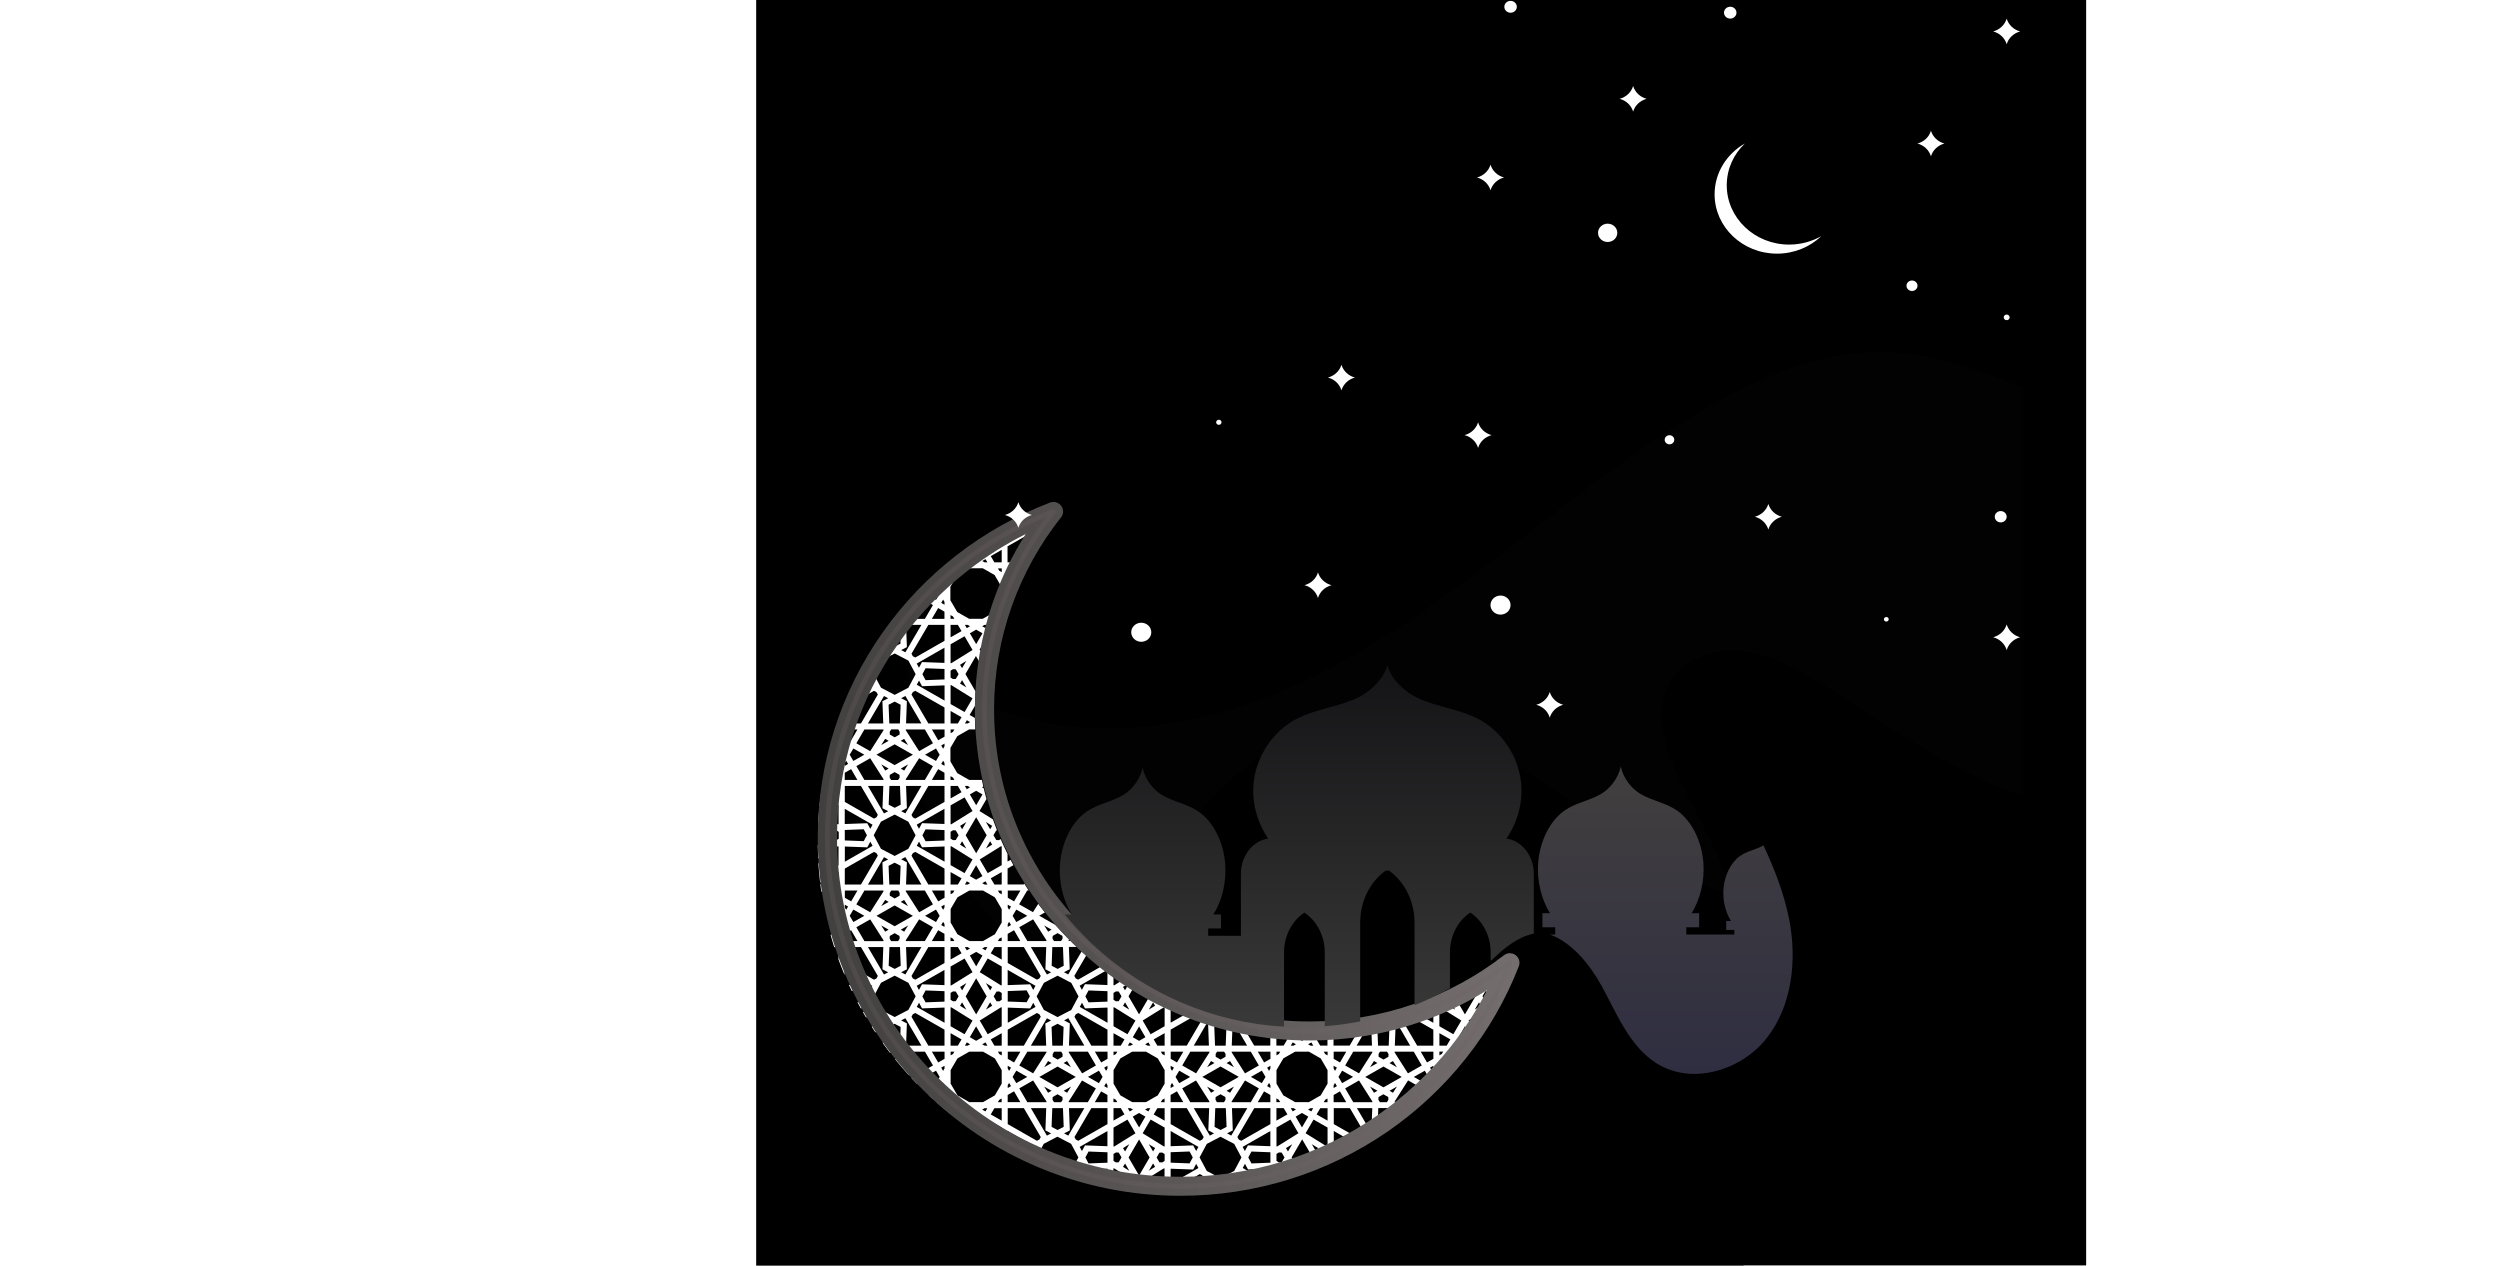 <svg width="1185" height="600" viewBox="0 0 2185 2801" fill="none" xmlns="http://www.w3.org/2000/svg">
<rect x="0" y="0" width="2185" height="2801" fill="#808080" stroke="none"/>
<path d="M2942.73 0.046H0V2800.05H2942.73V0.046Z" fill="current-color"/>
<g opacity="0.1">
<path opacity="0.1" d="M2803.83 1761.33V1076.13C2793.87 1076.56 2783.91 1077.2 2773.95 1078.16C2617.08 1093.36 2473.73 1168.19 2326.82 1224.39C2179.79 1280.59 2012.63 1318.27 1867.02 1258.75C1771.96 1219.89 1695.42 1142.71 1597.44 1111.56C1488.74 1076.99 1369.76 1104.17 1263.66 1145.82C1081.13 1217.32 918.296 1329.61 742.366 1415.79C614.939 1478.19 474.736 1527.22 334.425 1533.32C334.1 1542.31 333.884 1551.41 333.884 1560.4C333.884 1653.53 352.289 1743.99 388.774 1829.09C423.96 1911.3 474.303 1985.05 538.396 2048.43C547.923 2057.85 557.667 2066.84 567.519 2075.72C634.751 2078.29 702.2 2072.3 767.808 2056.88C973.186 2008.82 1148.03 1880.68 1329.48 1774.07C1510.94 1667.56 1721.29 1578.28 1928.08 1620.35C1956.99 1626.24 1984.81 1634.48 2011.98 1644.65C1998.02 1592.52 1997.91 1540.49 2029.42 1498C2063.95 1451.32 2128.48 1433.88 2186.51 1441.26C2244.54 1448.65 2297.59 1476.8 2347.6 1506.67C2475.25 1582.88 2594.66 1674.09 2731.08 1733.6C2754.57 1744.09 2778.93 1753.3 2803.83 1761.33Z" fill="current-color"/>
</g>
<path d="M4185 1131.71C4176.12 1135.45 4167.25 1139.31 4158.48 1143.38L4178.4 1144.13L4185 1131.71Z" fill="url(#paint0_linear_330_35)"/>
<path d="M1638.06 2146.26L1642.5 2148.72C1643.91 2145.29 1645.21 2141.87 1646.62 2138.44C1639.47 2144.01 1632.11 2149.47 1624.75 2154.71V2180.19L1623.12 2180.3L1604.5 2168.73C1600.39 2171.41 1596.38 2174.09 1592.16 2176.76L1603.63 2183.94L1599.2 2191.43L1590.97 2177.41C1587.18 2179.76 1583.39 2182.12 1579.6 2184.47L1591.4 2204.7L1568.12 2244.63L1544.85 2204.7L1545.06 2204.27C1527.85 2213.48 1510.2 2222.04 1492.12 2229.86L1498.18 2229.64V2263.26L1461.59 2242.38C1456.18 2244.42 1450.76 2246.45 1445.24 2248.38L1498.18 2278.56V2313.89H1462.46L1427.7 2254.37C1423.37 2255.76 1419.04 2257.15 1414.6 2258.44L1446.98 2313.89H1412.98L1414.82 2264.65L1407.03 2260.58C1400.85 2262.4 1394.58 2264.11 1388.3 2265.72L1401.07 2272.36L1399.45 2313.78H1375.85L1374.22 2272.36L1385.91 2266.25C1377.58 2268.39 1369.24 2270.43 1360.8 2272.25L1362.42 2313.67H1328.43L1351.49 2274.17C1345.64 2275.35 1339.9 2276.53 1334.06 2277.6L1313.05 2313.67H1277.32V2285.63C1272.89 2286.06 1268.45 2286.48 1263.9 2286.91V2313.67H1247.77L1239.65 2299.87L1262.06 2287.02C1247.44 2288.2 1232.72 2288.95 1218 2289.27L1221.35 2295.05L1207.39 2303.08L1193.42 2295.05L1196.67 2289.38C1182.27 2289.27 1168.09 2288.73 1153.9 2287.77L1175.12 2299.87L1167 2313.67H1150.87V2287.56C1146.43 2287.23 1141.89 2286.91 1137.45 2286.49V2313.67H1101.72L1081.58 2279.31C1075.84 2278.35 1070 2277.28 1064.26 2276.21L1086.13 2313.67H1052.13L1053.65 2274.07C1047.8 2272.89 1042.07 2271.61 1036.33 2270.21L1040.33 2272.36L1038.71 2313.78H1015.11L1013.48 2272.36L1023.44 2267.11C1017.06 2265.5 1010.78 2263.79 1004.5 2261.97L999.735 2264.43L1001.58 2313.67H968.121L999.193 2260.37C994.755 2259.08 990.424 2257.8 986.093 2256.41L952.64 2313.67H916.912V2278.35L966.606 2249.98C961.084 2248.06 955.563 2246.13 950.15 2244.09L916.912 2263.04V2230.82C900.456 2223.76 884.216 2216.05 868.41 2207.81L846.973 2244.52L823.696 2204.6L833.224 2188.22C829.435 2185.97 825.537 2183.61 821.748 2181.26L815.901 2191.32L811.463 2183.83L818.608 2179.33C814.494 2176.76 810.272 2174.09 806.266 2171.41L792.083 2180.3L790.459 2180.19V2160.71C785.912 2157.6 781.473 2154.39 777.034 2151.18V2179.65L727.233 2177.83L720.52 2190.36L715.54 2181.15L773.029 2148.29C769.131 2145.4 765.342 2142.51 761.444 2139.62L712.184 2167.77L706.662 2164.88L703.739 2159.42L730.156 2114.14C726.692 2111.14 723.335 2108.15 719.979 2105.15L690.206 2156.21L680.896 2151.29L693.563 2144.65L691.722 2095.41H709.477C704.822 2091.02 700.167 2086.63 695.62 2082.13H691.181L691.072 2080.53L692.155 2078.82C681.762 2068.43 671.693 2057.73 661.841 2046.7L626.005 2026.26L638.564 2019.08C633.584 2012.88 628.712 2006.56 623.84 2000.14L612.256 2018.44L581.617 2000.99L599.481 1970.38H602.729C599.372 1965.35 596.016 1960.32 592.876 1955.18L591.794 1957.11H556.067V1921.78L568.95 1914.39C566.785 1910.54 564.728 1906.58 562.671 1902.62L555.958 1906.47V1889.56C550.653 1878.75 545.565 1867.83 540.801 1856.8L537.228 1859.05L531.057 1858.84L524.778 1848.13L531.057 1837.43L532.681 1837.32C529.542 1829.29 526.51 1821.16 523.587 1813.02L493.923 1794.61L509.404 1768.06C507.239 1760.14 505.074 1752.22 503.233 1744.19L499.444 1742.05L502.367 1740.44C501.176 1735.63 500.094 1730.7 499.119 1725.78H470.971L444.771 1710.79L429.614 1684.89V1654.92L444.771 1629.01L470.971 1614.02H484.504C484.071 1605.57 483.854 1597.22 483.638 1588.65L472.053 1582.02L483.746 1562.11C483.962 1551.4 484.504 1540.7 485.153 1529.99L462.742 1491.56L486.019 1451.64L492.84 1463.3C494.139 1455.49 495.547 1447.67 497.062 1439.97L493.923 1438.04L499.336 1428.73C504.424 1405.18 510.704 1382.16 518.066 1359.58L501.176 1369.21H470.862L444.662 1354.22L429.505 1328.32V1298.35L444.662 1272.44L470.862 1257.45H501.176L527.376 1272.44L541.776 1297.17C546.214 1286.89 550.978 1276.72 555.958 1266.77V1257.56H560.614C562.887 1253.17 565.161 1248.68 567.543 1244.29H555.958V1208.96L606.734 1179.95C613.663 1169.89 620.7 1160.04 628.171 1150.41L624.923 1144.41C620.809 1146.13 616.586 1147.73 612.472 1149.55L617.344 1158.65L555.958 1193.76V1175.89C551.519 1178.24 546.972 1180.6 542.533 1182.95V1201.36L511.57 1219.02L503.666 1205.43C499.877 1207.79 496.088 1210.14 492.407 1212.6L499.985 1225.66L486.019 1233.69L472.378 1225.88C452.999 1239.15 434.161 1253.39 416.08 1268.37V1273.62L402.114 1281.65L401.573 1280.68C365.954 1311.62 333.15 1345.87 303.702 1382.7H317.56L319.184 1424.12L305.867 1431.08L292.551 1424.12L293.633 1395.76C288.87 1402.07 284.106 1408.39 279.451 1414.81L278.801 1431.83L291.468 1438.47L282.157 1443.39L271.764 1425.62C268.949 1429.69 266.134 1433.76 263.427 1437.93L268.516 1446.6L265.593 1452.06L260.071 1454.95L254.441 1451.74C252.06 1455.49 249.786 1459.24 247.404 1462.98L256.823 1468.33L251.843 1477.54L245.564 1465.87C242.857 1470.37 240.259 1474.86 237.66 1479.36L244.265 1491.78L237.227 1504.94L223.803 1504.41C221.529 1508.69 219.255 1513.08 217.09 1517.36L245.131 1518.43L251.843 1505.91L256.823 1515.11L203.882 1545.41C195.979 1562.86 188.725 1580.73 182.012 1598.82V1600.86H181.255C179.631 1605.25 178.115 1609.63 176.599 1614.13H182.012V1622.48L176.707 1619.48L175.517 1617.56C173.568 1623.23 171.836 1628.9 169.995 1634.58L182.012 1655.13V1685.1L166.855 1711.01L148.667 1721.39C147.584 1727.28 146.502 1733.27 145.636 1739.16H150.507L146.285 1746.33L144.661 1745.37C142.712 1758.11 141.088 1770.85 139.789 1783.8L151.157 1764.42L182.121 1782.09V1823.83L180.497 1823.94L138.598 1797.93C137.841 1807.78 137.191 1817.62 136.758 1827.47L148.883 1848.35L136 1870.4C136.108 1880.25 136.433 1889.99 136.866 1899.84L180.388 1872.75L182.012 1872.86V1914.61L151.049 1932.27L137.299 1908.83C138.165 1923.71 139.573 1938.48 141.305 1953.14L146.069 1950.36L150.291 1957.53H144.12L141.63 1956.14C142.279 1961.71 143.037 1967.17 143.903 1972.73L166.747 1985.79L181.904 2011.7V2041.67L166.747 2067.58L164.365 2068.97C166.964 2077.96 169.67 2086.95 172.485 2095.84H181.904V2123.13C186.127 2134.69 190.565 2146.04 195.329 2157.28V2146.47L256.715 2181.58L251.735 2190.79L245.022 2178.15L205.073 2179.65C207.022 2184.04 209.079 2188.32 211.244 2192.71L237.119 2191.75L244.156 2204.92L237.119 2218.08L223.803 2217.55C226.184 2222.04 228.674 2226.65 231.056 2231.04L245.022 2231.57L251.735 2219.05L256.715 2228.25L236.145 2240.03C238.31 2243.88 240.584 2247.73 242.857 2251.48L259.963 2241.74L265.484 2244.63L268.408 2250.09L255.524 2272.14C258.231 2276.32 260.937 2280.49 263.644 2284.67L281.941 2253.3L291.251 2258.22L278.584 2264.86L280.208 2308.75C285.405 2315.92 290.71 2322.99 296.123 2330.05L297.856 2327.38H313.446L316.802 2332.62L316.585 2338.72L307.275 2344.08C316.585 2355.53 326.221 2366.66 336.073 2377.58L346.142 2383.25L343.002 2385.07C347.116 2389.46 351.23 2393.85 355.452 2398.13L359.891 2391.18L390.53 2408.62L381.761 2423.72C385.117 2426.82 388.473 2429.93 391.829 2432.92L402.114 2415.26L416.08 2423.29V2439.24H398.866C403.955 2443.74 409.152 2448.12 414.348 2452.51H416.08V2453.9C420.519 2457.54 424.958 2461.18 429.505 2464.72V2452.08H445.637L453.756 2465.89L440.981 2473.17C444.771 2476.06 448.668 2478.95 452.566 2481.84L460.469 2477.35L470.538 2494.58C499.877 2514.81 530.624 2533.12 562.562 2549.18L597.857 2547.89L604.894 2561.06L601.429 2567.48C610.74 2571.55 620.159 2575.4 629.686 2579.15L620.051 2561.06L636.074 2531.08L666.388 2515.24L696.702 2531.08L712.725 2561.06L696.702 2591.03L683.494 2597.99C690.531 2600.13 697.677 2602.27 704.822 2604.3L706.662 2600.88L712.184 2597.99L737.951 2612.65C755.165 2616.61 772.596 2620.04 790.243 2622.93V2585.46L791.867 2585.36L838.854 2614.58L830.842 2628.39C835.714 2628.92 840.586 2629.46 845.458 2629.89L846.865 2627.53L848.381 2630.1C853.794 2630.53 859.207 2630.96 864.512 2631.28L854.768 2614.58L901.755 2585.36L903.379 2585.46V2627.21L893.744 2632.78C901.539 2632.99 909.442 2633.1 917.345 2633.1C918.211 2633.1 919.078 2633.1 919.944 2633.1L981.438 2597.99L986.959 2600.88L989.883 2606.34L975.483 2631.07C980.897 2630.64 986.31 2630.21 991.723 2629.67L1003.52 2609.55L1012.83 2614.47L1000.17 2621.11L1000.49 2628.92C1006.23 2628.28 1012.08 2627.64 1017.81 2626.89L1027.34 2621.97L1032.86 2624.86C1040.12 2623.79 1047.26 2622.61 1054.41 2621.43V2621.11L1041.74 2614.47L1051.05 2609.55L1057.66 2620.79C1062.31 2619.93 1066.97 2619.08 1071.62 2618.11L1064.69 2606.34L1067.62 2600.88L1073.14 2597.99L1098.26 2612.33C1104.53 2610.83 1110.71 2609.33 1116.99 2607.73L1076.39 2584.5L1081.37 2575.29L1088.08 2587.82L1137.88 2586V2601.95C1142.32 2600.66 1146.87 2599.27 1151.31 2597.88V2585.46L1152.93 2585.36L1165.7 2593.28C1171.12 2591.46 1176.53 2589.64 1181.94 2587.71L1172.42 2581.82L1176.86 2574.33L1184.22 2586.96C1188.44 2585.46 1192.77 2583.86 1196.99 2582.25L1184.65 2561.06L1207.93 2521.13L1231.2 2561.06L1225.57 2570.8C1232.72 2567.8 1239.87 2564.59 1246.9 2561.38L1246.69 2561.06L1252.97 2550.35L1259.14 2550.14L1264.12 2553.24C1275.7 2547.57 1287.07 2541.68 1298.22 2535.47L1277.87 2536.22V2502.61L1316.84 2524.88C1321.17 2522.31 1325.61 2519.63 1329.83 2517.06L1277.87 2487.41V2452.08H1313.59L1345.75 2507.11C1349.54 2504.64 1353.22 2502.18 1356.9 2499.72L1329.08 2452.08H1363.07L1361.34 2496.62C1365.99 2493.4 1370.54 2490.19 1375.09 2486.98L1376.39 2451.98H1399.99L1400.64 2467.93C1404.97 2464.5 1409.3 2461.08 1413.63 2457.54L1413.41 2451.98H1420.34C1425.54 2447.59 1430.74 2443.2 1435.82 2438.7H1412.87L1412.76 2437.1L1442.32 2390.64L1470.25 2406.59C1488.66 2388.39 1506.2 2369.23 1522.65 2349.21L1526.98 2341.83L1530.12 2340.01C1537.27 2331.12 1544.2 2322.02 1550.91 2312.82L1549.61 2313.57H1543.44L1547.66 2306.4L1553.29 2309.61C1555.89 2305.97 1558.49 2302.33 1560.98 2298.69L1554.27 2294.83L1568.23 2270.86L1573.54 2279.96C1576.24 2275.78 1578.95 2271.61 1581.66 2267.32L1576.14 2257.9L1594 2246.77C1600.39 2235.85 1606.45 2224.83 1612.3 2213.59L1606.88 2204.38L1613.16 2193.68L1619.33 2193.46L1621.71 2194.96C1627.45 2183.19 1632.87 2171.2 1638.06 2159.1V2146.26V2146.26ZM543.075 1266.02L537.77 1263.02L534.738 1257.78H543.183V1266.02H543.075ZM543.075 1216.67V1244.39H526.943L518.824 1230.59L543.075 1216.67ZM507.239 1237.22L511.462 1244.39H505.29L499.985 1241.4L507.239 1237.22ZM465.774 1237.22L473.028 1241.4L467.723 1244.39H461.552L465.774 1237.22ZM429.938 1257.67H438.383L435.352 1262.91L430.047 1265.91V1257.67H429.938ZM473.136 1597.86L467.831 1600.86H461.66L465.882 1593.68L473.136 1597.86ZM464.799 1521.11L450.942 1512.54L455.38 1505.05L464.799 1521.11ZM455.38 1478.5L450.942 1471.01L464.799 1462.45L455.38 1478.5ZM505.182 1382.7H511.353L507.131 1389.87L499.877 1385.7L505.182 1382.7ZM500.527 1401.32L486.561 1425.3L472.595 1401.32L486.561 1393.3L500.527 1401.32ZM467.723 1382.7L473.028 1385.7L465.774 1389.87L461.552 1382.7H467.723ZM429.938 1361.07L435.243 1364.07L438.275 1369.32H429.83V1361.07H429.938ZM429.938 1382.7H446.07L454.19 1396.51L429.938 1410.32V1382.7ZM429.938 1425.62L460.902 1407.96L478.549 1438.25L431.562 1467.48L429.938 1467.37V1425.62V1425.62ZM429.938 1484.07L435.243 1480.75L441.414 1480.97L447.694 1491.67L441.414 1502.38L435.243 1502.59L429.938 1499.27V1484.07ZM429.938 1516.18L431.562 1516.08L478.549 1545.3L460.902 1575.59L429.938 1557.93V1516.18V1516.18ZM429.938 1573.24L454.19 1587.05L446.07 1600.86H429.938V1573.24ZM429.938 1614.13H438.383L435.352 1619.38L430.047 1622.37V1614.13H429.938ZM182.446 2082.35H174.001L177.032 2077.1L182.337 2074.11V2082.35H182.446ZM182.446 1978.94L177.141 1975.95L174.109 1970.7H182.554V1978.94H182.446ZM182.446 1957.32H166.314L158.194 1943.51L182.446 1929.7V1957.32ZM147.584 1877.68L157.003 1861.51L161.442 1869.01L147.584 1877.68ZM157.003 1834.97L147.584 1818.8L161.442 1827.37L157.003 1834.97ZM182.446 1855.95L177.141 1859.27L170.969 1859.05L164.69 1848.35L170.969 1837.64L177.141 1837.43L182.446 1840.75V1855.95ZM182.446 1766.89L158.194 1753.08L166.314 1739.27H182.446V1766.89ZM182.446 1725.89H174.001L177.032 1720.64L182.337 1717.64V1725.89H182.446ZM397.675 1299.74L405.795 1313.55L397.675 1327.36L373.424 1313.55L397.675 1299.74ZM360.324 1321.36L390.963 1338.81L373.099 1369.42H330.876L330.768 1367.82L360.324 1321.36ZM333.258 1431.94L331.418 1382.7H365.413L329.902 1443.39L320.591 1438.47L333.258 1431.94ZM275.986 1461.8L306.3 1445.96L336.614 1461.8L352.637 1491.78L336.614 1521.75L306.3 1537.59L275.986 1521.75L259.963 1491.78L275.986 1461.8ZM317.993 2095.62L319.617 2137.05L306.3 2144.01L292.984 2137.05L294.608 2095.62H317.993ZM295.149 2077.21L295.365 2071.11L306.192 2064.9L317.018 2071.11L317.235 2077.21L313.879 2082.46H298.289L295.149 2077.21ZM306.192 2049.59L265.809 2026.58L306.192 2003.56L346.575 2026.58L306.192 2049.59ZM279.126 1908.19L280.966 1957.43H247.079L282.59 1896.73L291.901 1901.66L279.126 1908.19ZM292.875 1995.75L276.527 2005.06L285.189 1991.36L292.875 1995.75ZM281.508 1970.59L281.616 1972.2L252.06 2018.66L221.421 2001.21L239.284 1970.59H281.508V1970.59ZM239.068 2026.47L214.817 2040.28L206.697 2026.47L214.817 2012.66L239.068 2026.47ZM252.06 2034.39L281.616 2080.85L281.508 2082.46H239.284L221.421 2051.84L252.06 2034.39ZM281.075 2095.62L279.234 2144.86L291.901 2151.5L282.59 2156.42L247.079 2095.62H281.075ZM285.189 2061.58L276.527 2047.88L292.875 2057.19L285.189 2061.58ZM294.391 1957.32L292.767 1915.89L306.084 1908.93L319.4 1915.89L317.776 1957.32H294.391ZM317.343 1975.84L317.127 1981.94L306.3 1988.15L295.474 1981.94L295.257 1975.84L298.613 1970.59H314.203L317.343 1975.84ZM319.617 1995.75L327.195 1991.36L335.856 2005.06L319.617 1995.75ZM335.965 2047.88L327.304 2061.58L319.725 2057.19L335.965 2047.88ZM333.258 2144.86L331.418 2095.62H365.413L329.902 2156.32L320.591 2151.39L333.258 2144.86ZM330.876 2082.35L330.768 2080.74L360.324 2034.29L390.963 2051.73L373.099 2082.35H330.876V2082.35ZM373.424 2026.47L397.675 2012.66L405.795 2026.47L397.675 2040.28L373.424 2026.47ZM360.324 2018.66L330.768 1972.2L330.876 1970.59H373.099L390.963 2001.21L360.324 2018.66ZM331.418 1957.32L333.258 1908.08L320.591 1901.44L329.902 1896.52L365.413 1957.21H331.418V1957.32ZM306.192 1894.06L275.878 1878.21L259.855 1848.24L275.878 1818.27L306.192 1802.42L336.506 1818.27L352.529 1848.24L336.506 1878.21L306.192 1894.06ZM294.391 1600.86L292.767 1559.43L306.084 1552.47L319.4 1559.43L317.776 1600.86H294.391ZM317.343 1619.27L317.127 1625.37L306.3 1631.58L295.474 1625.37L295.257 1619.27L298.613 1614.02H314.203L317.343 1619.27ZM306.192 1646.99L346.575 1670.01L306.192 1693.02L265.809 1670.01L306.192 1646.99ZM319.617 1639.29L327.195 1634.9L335.856 1648.6L319.617 1639.29ZM335.965 1691.42L327.304 1705.12L319.725 1700.73L335.965 1691.42ZM317.993 1739.16L319.617 1780.59L306.3 1787.54L292.984 1780.59L294.608 1739.16H317.993ZM295.149 1720.75L295.365 1714.65L306.192 1708.44L317.018 1714.65L317.235 1720.75L313.879 1725.99H298.289L295.149 1720.75ZM292.875 1700.73L285.297 1705.12L276.636 1691.42L292.875 1700.73ZM276.527 1648.6L285.189 1634.9L292.767 1639.29L276.527 1648.6ZM279.126 1551.62L280.966 1600.86H247.079L282.59 1540.16L291.901 1545.09L279.126 1551.62ZM281.508 1614.13L281.616 1615.74L252.06 1662.19L221.421 1644.75L239.284 1614.13H281.508V1614.13ZM239.068 1670.01L214.817 1683.82L206.697 1670.01L214.817 1656.2L239.068 1670.01ZM252.06 1677.82L281.616 1724.28L281.508 1725.89H239.284L221.421 1695.27L252.06 1677.82ZM281.075 1739.16L279.234 1788.4L291.901 1795.04L282.59 1799.96L247.079 1739.16H281.075ZM329.902 1799.86L320.591 1794.93L333.258 1788.29L331.418 1739.05H365.413L329.902 1799.86ZM330.876 1725.89L330.768 1724.28L360.324 1677.82L390.963 1695.27L373.099 1725.89H330.876V1725.89ZM373.424 1670.01L397.675 1656.2L405.795 1670.01L397.675 1683.82L373.424 1670.01ZM360.324 1662.19L330.768 1615.74L330.876 1614.13H373.099L390.963 1644.75L360.324 1662.19ZM331.418 1600.86L333.258 1551.62L320.591 1544.98L329.902 1540.06L365.413 1600.75H331.418V1600.86ZM195.87 1565.53L260.504 1528.6L266.026 1531.49L268.949 1536.95L231.598 1600.86H195.87V1565.53ZM195.87 1614.13H223.911L209.945 1638.11L195.979 1630.08V1614.13H195.87ZM195.87 1645.39L203.124 1649.56L198.902 1656.73L195.87 1651.49V1645.39V1645.39ZM195.87 1688.53L198.902 1683.28L203.124 1690.45L195.87 1694.63V1688.53V1688.53ZM195.87 1709.94L209.836 1701.91L223.803 1725.89H195.762V1709.94H195.87ZM195.87 1739.16H231.598L268.949 1803.07L266.026 1808.53L260.504 1811.42L195.87 1774.49V1739.16ZM195.87 1789.79L257.256 1824.9L252.276 1834.11L245.564 1821.59L195.762 1823.41V1789.79H195.87ZM195.87 1836.57L237.769 1834.97L244.806 1848.13L237.769 1861.3L195.87 1859.69V1836.57ZM195.87 1873.18L245.672 1875L252.384 1862.48L257.365 1871.68L195.979 1906.79V1873.18H195.87ZM195.87 1921.99L260.504 1885.06L266.026 1887.95L268.949 1893.41L231.598 1957.32H195.87V1921.99ZM195.87 1970.59H223.911L209.945 1994.57L195.979 1986.54V1970.59H195.87ZM195.87 2001.85L203.124 2006.03L198.902 2013.2L195.87 2007.95V2001.85V2001.85ZM195.87 2044.99L198.902 2039.74L203.124 2046.92L195.87 2051.09V2044.99V2044.99ZM195.87 2066.4L209.836 2058.37L223.803 2082.35H195.762V2066.4H195.87ZM195.87 2130.95V2095.62H231.598L268.949 2159.53L266.026 2164.99L260.504 2167.88L195.87 2130.95ZM275.986 2234.67L259.963 2204.7L275.986 2174.73L306.3 2158.89L336.614 2174.73L352.637 2204.7L336.614 2234.67L306.3 2250.52L275.986 2234.67ZM320.591 2258.01L329.902 2253.09L365.413 2313.78H331.418L333.258 2264.54L320.591 2258.01ZM317.993 2313.78H294.391L292.767 2272.36L306.084 2265.4L319.4 2272.36L317.993 2313.78ZM319.617 2352.21L327.195 2347.82L335.856 2361.52L319.617 2352.21ZM330.876 2328.66L330.984 2327.06H373.208L391.071 2357.67L360.432 2375.12L330.876 2328.66ZM397.675 2396.85L373.424 2383.04L397.675 2369.23L405.795 2383.04L397.675 2396.85ZM416.513 2407.55L409.26 2403.38L413.482 2396.21L416.513 2401.45V2407.55ZM416.513 2364.41L413.482 2369.66L409.26 2362.49L416.513 2358.31V2364.41ZM416.513 2343.01L402.547 2351.03L388.581 2327.06H416.622V2343.01H416.513ZM416.513 2313.78H380.786L343.435 2249.88L346.358 2244.42L351.88 2241.53L416.513 2278.46V2313.78ZM416.513 2263.15L355.127 2228.04L360.108 2218.83L366.82 2231.36L416.622 2229.54V2263.15H416.513ZM416.513 2216.37L374.615 2217.98L367.578 2204.81L374.615 2191.64L416.513 2193.25V2216.37ZM416.513 2179.87L366.712 2178.05L359.999 2190.57L355.019 2181.37L416.405 2146.26V2179.87H416.513ZM416.513 2130.95L351.88 2167.88L346.358 2164.99L343.435 2159.53L380.786 2095.62H416.513V2130.95ZM416.513 2082.35H388.473L402.439 2058.37L416.405 2066.4V2082.35H416.513ZM416.513 2051.09L409.26 2046.92L413.482 2039.74L416.513 2044.99V2051.09ZM416.513 2007.95L413.482 2013.2L409.26 2006.03L416.513 2001.85V2007.95ZM416.513 1986.54L402.547 1994.57L388.581 1970.59H416.622V1986.54H416.513ZM416.513 1957.32H380.786L343.435 1893.41L346.358 1887.95L351.88 1885.06L416.513 1921.99V1957.32ZM416.513 1906.69L355.127 1871.58L360.108 1862.37L366.82 1874.89L416.622 1873.07V1906.69H416.513ZM416.513 1859.91L374.615 1861.51L367.578 1848.35L374.615 1835.18L416.513 1836.79V1859.91ZM416.513 1823.3L366.712 1821.48L359.999 1834L355.019 1824.8L416.405 1789.69V1823.3H416.513ZM416.513 1774.49L351.88 1811.42L346.358 1808.53L343.435 1803.07L380.786 1739.16H416.513V1774.49ZM416.513 1725.89H388.473L402.439 1701.91L416.405 1709.94V1725.89H416.513ZM416.513 1694.63L409.26 1690.45L413.482 1683.28L416.513 1688.53V1694.63ZM416.513 1651.49L413.482 1656.73L409.26 1649.56L416.513 1645.39V1651.49ZM416.513 1630.08L402.547 1638.11L388.581 1614.13H416.622V1630.08H416.513ZM416.513 1600.86H380.786L343.435 1536.95L346.358 1531.49L351.88 1528.6L416.513 1565.53V1600.86ZM416.513 1550.22L355.127 1515.11L360.108 1505.91L366.82 1518.43L416.622 1516.61V1550.22H416.513ZM416.513 1503.45L374.615 1505.05L367.578 1491.88L374.615 1478.72L416.513 1480.32V1503.45ZM416.513 1466.84L366.712 1465.02L359.999 1477.54L355.019 1468.33L416.405 1433.22V1466.84H416.513ZM416.513 1418.02L351.88 1454.95L346.358 1452.06L343.435 1446.6L380.786 1382.7H416.513V1418.02ZM416.513 1369.42H388.473L402.439 1345.45L416.405 1353.47V1369.42H416.513ZM416.513 1338.17L409.26 1333.99L413.482 1326.82L416.513 1332.07V1338.17ZM416.513 1295.03L413.482 1300.27L409.26 1293.1L416.513 1288.93V1295.03ZM697.027 2174.84L713.05 2204.81L697.027 2234.78L666.713 2250.62L636.399 2234.78L620.376 2204.81L636.399 2174.84L666.713 2158.99L697.027 2174.84ZM666.713 2406.06L626.33 2383.04L666.713 2360.03L707.096 2383.04L666.713 2406.06ZM677.864 2433.67L674.508 2438.92H658.918L655.562 2433.67L655.778 2427.57L666.605 2421.36L677.431 2427.57L677.864 2433.67ZM639.647 2264.65L641.487 2313.89H607.6L643.111 2253.19L652.422 2258.12L639.647 2264.65ZM653.396 2352.21L637.048 2361.52L645.71 2347.82L653.396 2352.21ZM642.029 2327.06L642.137 2328.66L612.581 2375.12L581.942 2357.67L599.805 2327.06H642.029ZM599.589 2382.93L575.338 2396.74L567.218 2382.93L575.338 2369.12L599.589 2382.93ZM612.581 2390.85L642.137 2437.31L642.029 2438.92H599.805L581.942 2408.3L612.581 2390.85ZM655.02 2313.78L653.396 2272.36L666.713 2265.4L680.029 2272.36L678.406 2313.78H655.02ZM677.864 2332.3L677.648 2338.4L666.821 2344.61L655.995 2338.4L655.778 2332.3L659.134 2327.06H674.724L677.864 2332.3ZM680.138 2352.21L687.716 2347.82L696.377 2361.52L680.138 2352.21ZM733.945 2382.93L758.196 2369.12L766.316 2382.93L758.196 2396.74L733.945 2382.93ZM751.484 2408.3L733.62 2438.92H691.397L691.289 2437.31L720.845 2390.85L751.484 2408.3ZM720.954 2375.12L691.397 2328.66L691.505 2327.06H733.729L751.592 2357.67L720.954 2375.12ZM691.939 2313.78L693.779 2264.54L681.112 2257.9L690.423 2252.98L725.934 2313.67H691.939V2313.78ZM652.422 2151.5L643.111 2156.42L607.6 2095.62H641.596L639.755 2144.86L652.422 2151.5ZM655.886 2071L666.713 2064.79L677.539 2071L677.756 2077.1L674.4 2082.35H658.81L655.453 2077.1L655.886 2071ZM655.02 2095.62H678.622L680.246 2137.05L666.929 2144.01L653.613 2137.05L655.02 2095.62ZM653.396 2057.19L645.818 2061.58L637.157 2047.88L653.396 2057.19ZM642.137 2080.74L642.029 2082.35H599.805L581.942 2051.73L612.581 2034.29L642.137 2080.74ZM599.589 2026.47L575.338 2040.28L567.218 2026.47L575.338 2012.66L599.589 2026.47ZM556.391 1970.59H584.432L570.466 1994.57L556.5 1986.54V1970.59H556.391ZM556.391 2001.85L563.645 2006.03L559.423 2013.2L556.391 2007.95V2001.85V2001.85ZM556.391 2044.99L559.423 2039.74L563.645 2046.92L556.391 2051.09V2044.99V2044.99ZM556.391 2066.4L570.357 2058.37L584.324 2082.35H556.283V2066.4H556.391ZM556.391 2095.62H592.119L629.47 2159.53L626.547 2164.99L621.025 2167.88L556.391 2130.95V2095.62V2095.62ZM556.391 2146.26L617.777 2181.37L612.797 2190.57L606.085 2178.05L556.283 2179.87V2146.26H556.391ZM556.391 2193.03L598.29 2191.43L605.327 2204.6L598.29 2217.76L556.391 2216.16V2193.03ZM556.391 2229.64L606.193 2231.46L612.905 2218.94L617.886 2228.15L556.5 2263.26V2229.64H556.391ZM556.391 2278.46L621.025 2241.53L626.547 2244.42L629.47 2249.88L592.119 2313.78H556.391V2278.46V2278.46ZM556.391 2327.06H584.432L570.466 2351.03L556.5 2343.01V2327.06H556.391ZM556.391 2358.31L563.645 2362.49L559.423 2369.66L556.391 2364.41V2358.31V2358.31ZM556.391 2401.45L559.423 2396.21L563.645 2403.38L556.391 2407.55V2401.45V2401.45ZM556.391 2422.86L570.357 2414.83L584.324 2438.81H556.283V2422.86H556.391ZM521.963 1827.47L517.524 1834.97L508.105 1818.8L521.963 1827.47ZM521.963 1869.01L508.105 1877.57L517.524 1861.41L521.963 1869.01ZM509.838 1848.24L486.561 1888.17L463.284 1848.24L486.561 1808.31L509.838 1848.24ZM486.452 1946.61L472.486 1938.59L486.452 1914.61L500.419 1938.59L486.452 1946.61ZM507.239 1950.15L511.462 1957.32H505.29L499.985 1954.32L507.239 1950.15ZM473.136 1954.32L467.831 1957.32H461.66L465.882 1950.15L473.136 1954.32ZM455.38 1861.51L464.799 1877.68L450.942 1869.11L455.38 1861.51ZM451.05 1827.47L464.908 1818.91L455.489 1835.07L451.05 1827.47ZM500.527 1757.89L486.561 1781.87L472.595 1757.89L486.561 1749.86L500.527 1757.89ZM467.723 1739.16L473.028 1742.16L465.774 1746.33L461.552 1739.16H467.723ZM429.938 1717.54L435.243 1720.53L438.275 1725.78H429.83V1717.54H429.938ZM429.938 1739.16H446.07L454.19 1752.97L429.938 1766.78V1739.16ZM429.938 1782.09L460.902 1764.42L478.549 1794.72L431.562 1823.94L429.938 1823.83V1782.09V1782.09ZM429.938 1840.53L435.243 1837.21L441.414 1837.43L447.694 1848.13L441.414 1858.84L435.243 1859.05L429.938 1855.73V1840.53ZM429.938 1872.65L431.562 1872.54L478.549 1901.76L460.902 1932.06L429.938 1914.39V1872.65V1872.65ZM429.938 1929.7L454.19 1943.51L446.07 1957.32H429.938V1929.7ZM429.938 1970.59H438.383L435.352 1975.84L430.047 1978.84V1970.59H429.938ZM429.938 2074.11L435.243 2077.1L438.275 2082.35H429.83V2074.11H429.938ZM429.938 2095.62H446.07L454.19 2109.43L429.938 2123.24V2095.62ZM429.938 2138.65L460.902 2120.99L478.549 2151.29L431.562 2180.51L429.938 2180.4V2138.65V2138.65ZM500.527 2114.36L486.561 2138.33L472.595 2114.36L486.561 2106.33L500.527 2114.36ZM499.877 2098.73L505.182 2095.73H511.353L507.131 2102.9L499.877 2098.73ZM517.524 2191.54L508.105 2175.37L521.963 2183.94L517.524 2191.54ZM521.963 2225.47L508.105 2234.03L517.524 2217.87L521.963 2225.47ZM509.838 2204.7L486.561 2244.63L463.284 2204.7L486.561 2164.77L509.838 2204.7ZM486.452 2303.08L472.486 2295.05L486.452 2271.07L500.419 2295.05L486.452 2303.08ZM507.239 2306.61L511.462 2313.78H505.29L499.985 2310.78L507.239 2306.61ZM473.136 2310.78L467.831 2313.78H461.66L465.882 2306.61L473.136 2310.78ZM455.38 2217.98L464.799 2234.14L450.942 2225.58L455.38 2217.98ZM451.05 2183.94L464.908 2175.37L455.489 2191.54L451.05 2183.94ZM465.774 2102.9L461.552 2095.73H467.723L473.028 2098.73L465.774 2102.9ZM429.938 2197.1L435.243 2193.78L441.414 2194L447.694 2204.7L441.414 2215.41L435.243 2215.62L429.938 2212.3V2197.1ZM429.938 2229.11L431.562 2229L478.549 2258.22L460.902 2288.52L429.938 2270.86V2229.11V2229.11ZM429.938 2286.16L454.19 2299.97L446.07 2313.78H429.938V2286.16ZM429.938 2327.06H438.383L435.352 2332.3L430.047 2335.3V2327.06H429.938ZM429.938 2438.92V2430.57L435.243 2433.57L438.275 2438.81H429.938V2438.92ZM461.552 2452.08H467.723L473.028 2455.08L465.774 2459.26L461.552 2452.08ZM472.486 2470.82L486.452 2462.79L500.419 2470.82L486.452 2494.8L472.486 2470.82ZM499.877 2455.19L505.182 2452.19H511.353L507.131 2459.36L499.877 2455.19ZM543.075 2536.76L541.451 2536.86L494.464 2507.64L512.111 2477.35L543.075 2495.01V2536.76ZM543.075 2479.81L518.824 2466L526.943 2452.19H543.075V2479.81ZM543.075 2438.92H534.63L537.662 2433.67L542.966 2430.68V2438.92H543.075ZM543.075 2397.92L527.918 2423.82L501.718 2438.81H471.404L445.204 2423.82L430.047 2397.92V2367.95L445.204 2342.04L471.404 2327.06H501.718L527.918 2342.04L543.075 2367.95V2397.92ZM543.075 2335.4L537.77 2332.41L534.738 2327.16H543.183V2335.4H543.075ZM543.075 2313.78H526.943L518.824 2299.97L543.075 2286.16V2313.78ZM543.075 2270.86L512.111 2288.52L494.464 2258.22L541.451 2229L543.075 2229.11V2270.86ZM543.075 2212.41L537.77 2215.73L531.599 2215.51L525.319 2204.81L531.599 2194.1L537.77 2193.89L543.075 2197.21V2212.41ZM543.075 2180.3L541.451 2180.4L494.464 2151.18L512.111 2120.89L543.075 2138.55V2180.3ZM543.075 2123.35L518.824 2109.54L526.943 2095.73H543.075V2123.35ZM543.075 2082.35H534.63L537.662 2077.1L542.966 2074.11V2082.35H543.075ZM543.075 2041.46L527.918 2067.36L501.718 2082.35H471.404L445.204 2067.36L430.047 2041.46V2011.48L445.204 1985.58L471.404 1970.59H501.718L527.918 1985.58L543.075 2011.48V2041.46ZM543.075 1978.94L537.77 1975.95L534.738 1970.7H543.183V1978.94H543.075ZM543.075 1957.32H526.943L518.824 1943.51L543.075 1929.7V1957.32ZM543.075 1914.39L512.111 1932.06L494.464 1901.76L541.451 1872.54L543.075 1872.65V1914.39ZM612.905 2547.03L606.193 2534.51L556.391 2536.33V2502.72L617.777 2537.83L612.905 2547.03ZM626.547 2521.45L621.025 2524.34L556.391 2487.41V2452.08H592.119L629.47 2515.99L626.547 2521.45ZM643.111 2512.89L607.6 2452.08H641.596L639.755 2501.33L652.422 2507.96L643.111 2512.89ZM645.71 2418.04L637.048 2404.34L653.396 2413.66L645.71 2418.04ZM666.713 2500.47L653.396 2493.51L655.02 2452.08H678.622L680.246 2493.51L666.713 2500.47ZM696.486 2404.34L687.824 2418.04L680.246 2413.66L696.486 2404.34ZM690.423 2512.89L681.112 2507.96L693.779 2501.33L691.939 2452.08H725.934L690.423 2512.89ZM777.143 2619.72L715.757 2584.61L720.737 2575.4L727.449 2587.93L777.251 2586.11V2619.72H777.143ZM777.143 2572.83L735.244 2574.44L728.207 2561.27L735.244 2548.1L777.143 2549.71V2572.83ZM777.143 2536.33L727.341 2534.51L720.629 2547.03L715.649 2537.83L777.034 2502.72V2536.33H777.143ZM777.143 2487.41L712.509 2524.34L706.987 2521.45L704.064 2515.99L741.415 2452.08H777.143V2487.41V2487.41ZM777.143 2438.92H749.102L763.068 2414.94L777.034 2422.97V2438.92H777.143ZM777.143 2407.55L769.889 2403.38L774.111 2396.21L777.143 2401.45V2407.55V2407.55ZM777.143 2364.41L774.111 2369.66L769.889 2362.49L777.143 2358.31V2364.41V2364.41ZM777.143 2343.01L763.177 2351.03L749.211 2327.06H777.251V2343.01H777.143ZM777.143 2313.78H741.415L704.064 2249.88L706.987 2244.42L712.509 2241.53L777.143 2278.46V2313.78V2313.78ZM777.143 2263.15L715.757 2228.04L720.737 2218.83L727.449 2231.36L777.251 2229.54V2263.15H777.143ZM777.143 2216.37L735.244 2217.98L728.207 2204.81L735.244 2191.64L777.143 2193.25V2216.37ZM1052.03 2327.06H1094.25L1112.11 2357.67L1081.47 2375.12L1051.92 2328.66L1052.03 2327.06ZM1054.41 2501.33L1052.57 2452.08H1086.56L1051.05 2512.78L1041.74 2507.86L1054.41 2501.33ZM1040.66 2413.66L1057.01 2404.34L1048.35 2418.04L1040.66 2413.66ZM1052.03 2438.92L1051.92 2437.31L1081.47 2390.85L1112.11 2408.3L1094.25 2438.92H1052.03ZM1094.47 2382.93L1118.72 2369.12L1126.84 2382.93L1118.72 2396.74L1094.47 2382.93ZM1048.35 2347.93L1057.01 2361.63L1040.66 2352.32L1048.35 2347.93ZM1019.55 2327.06H1035.14L1038.49 2332.3L1038.28 2338.4L1027.45 2344.61L1016.62 2338.4L1016.41 2332.3L1019.55 2327.06ZM1027.34 2359.92L1067.72 2382.93L1027.34 2405.95L986.959 2382.93L1027.34 2359.92ZM1039.03 2452.08L1040.66 2493.51L1027.34 2500.47L1014.03 2493.51L1015.65 2452.08H1039.03ZM1016.19 2433.67L1016.41 2427.57L1027.23 2421.36L1038.06 2427.57L1038.28 2433.67L1034.92 2438.92H1019.33L1016.19 2433.67ZM973.102 2390.85L1002.66 2437.31L1002.55 2438.92H960.326L942.463 2408.3L973.102 2390.85ZM935.859 2396.85L927.739 2383.04L935.859 2369.23L960.11 2383.04L935.859 2396.85ZM1002.12 2452.08L1000.28 2501.33L1012.94 2507.96L1003.63 2512.89L968.121 2452.08H1002.12ZM1006.23 2418.04L997.569 2404.34L1013.92 2413.66L1006.23 2418.04ZM1013.92 2352.21L997.569 2361.52L1006.23 2347.82L1013.92 2352.21ZM960.435 2327.06H1002.66L1002.77 2328.66L973.21 2375.12L942.571 2357.67L960.435 2327.06ZM916.912 2327.06H944.953L930.987 2351.03L917.021 2343.01V2327.06H916.912ZM916.912 2358.31L924.166 2362.49L919.944 2369.66L916.912 2364.41V2358.31V2358.31ZM916.912 2401.45L919.944 2396.21L924.166 2403.38L916.912 2407.55V2401.45V2401.45ZM916.912 2422.86L930.878 2414.83L944.845 2438.81H916.804V2422.86H916.912ZM916.912 2452.08H952.64L989.991 2515.99L987.068 2521.45L981.546 2524.34L916.912 2487.41V2452.08V2452.08ZM916.912 2549.6L958.811 2548L965.848 2561.16L958.811 2574.33L916.912 2572.73V2549.6ZM878.045 2217.98L882.484 2225.47L868.626 2234.03L878.045 2217.98ZM861.048 2295.16L847.082 2303.18L833.116 2295.16L847.082 2271.18L861.048 2295.16ZM867.76 2306.61L871.983 2313.78H865.811L860.506 2310.78L867.76 2306.61ZM833.657 2310.78L828.352 2313.78H822.181L826.403 2306.61L833.657 2310.78ZM816.01 2217.98L825.429 2234.14L811.571 2225.58L816.01 2217.98ZM790.459 2197.1L795.764 2193.78L801.935 2194L808.215 2204.7L801.935 2215.41L795.764 2215.62L790.459 2212.3V2197.1ZM790.459 2229.11L792.083 2229L839.07 2258.22L821.423 2288.52L790.459 2270.86V2229.11ZM790.459 2286.16L814.711 2299.97L806.591 2313.78H790.459V2286.16ZM790.459 2327.06H798.904L795.873 2332.3L790.568 2335.3V2327.06H790.459ZM790.459 2430.57L795.764 2433.57L798.796 2438.81H790.351V2430.57H790.459ZM790.459 2452.08H806.591L814.711 2465.89L790.459 2479.7V2452.08ZM790.459 2495.12L821.423 2477.45L839.07 2507.75L792.083 2536.97L790.459 2536.86V2495.12ZM861.048 2470.82L847.082 2494.8L833.116 2470.82L847.082 2462.79L861.048 2470.82ZM860.398 2455.19L865.703 2452.19H871.874L867.652 2459.36L860.398 2455.19ZM826.295 2459.36L822.072 2452.19H828.244L833.549 2455.19L826.295 2459.36ZM825.429 2531.83L816.01 2548L811.571 2540.5L825.429 2531.83ZM801.935 2571.98L795.764 2572.19L790.459 2568.87V2553.46L795.764 2550.14L801.935 2550.35L808.215 2561.06L801.935 2571.98ZM811.571 2582.04L816.01 2574.54L825.429 2590.71L811.571 2582.04ZM847.082 2601.2L823.805 2561.27L847.082 2521.34L870.359 2561.27L847.082 2601.2ZM868.626 2590.6L878.045 2574.44L882.484 2581.93L868.626 2590.6ZM878.045 2548L868.626 2531.83L882.484 2540.4L878.045 2548ZM903.596 2568.87L898.291 2572.19L892.12 2571.98L885.84 2561.27L892.12 2550.57L898.291 2550.35L903.596 2553.67V2568.87ZM903.596 2536.76L901.972 2536.86L854.985 2507.64L872.632 2477.35L903.596 2495.01V2536.76ZM903.596 2479.81L879.344 2466L887.464 2452.19H903.596V2479.81ZM903.596 2438.92H895.151L898.183 2433.67L903.488 2430.68V2438.92H903.596ZM903.596 2397.92L888.439 2423.82L862.239 2438.81H831.925L805.725 2423.82L790.568 2397.92V2367.95L805.725 2342.04L831.925 2327.06H862.239L888.439 2342.04L903.596 2367.95V2397.92ZM903.596 2335.4L898.291 2332.41L895.259 2327.16H903.704V2335.4H903.596ZM903.596 2313.78H887.464L879.344 2299.97L903.596 2286.16V2313.78ZM903.596 2270.86L872.632 2288.52L854.985 2258.22L901.972 2229L903.596 2229.11V2270.86ZM916.912 2619.72V2586.11L966.714 2587.93L973.426 2575.4L978.407 2584.61L916.912 2619.72ZM973.426 2547.03L966.714 2534.51L916.912 2536.33V2502.72L978.298 2537.83L973.426 2547.03ZM1057.55 2591.14L1027.23 2606.98L996.92 2591.14L980.897 2561.16L996.92 2531.19L1027.23 2515.35L1057.55 2531.19L1073.57 2561.16L1057.55 2591.14ZM1137.66 2572.83L1095.77 2574.44L1088.73 2561.27L1095.77 2548.1L1137.66 2549.71V2572.83ZM1137.66 2536.33L1087.86 2534.51L1081.15 2547.03L1076.17 2537.83L1137.56 2502.72V2536.33H1137.66ZM1137.66 2487.41L1073.03 2524.34L1067.51 2521.45L1064.59 2515.99L1101.94 2452.08H1137.66V2487.41ZM1137.66 2438.92H1109.62L1123.59 2414.94L1137.56 2422.97V2438.92H1137.66ZM1137.66 2407.55L1130.41 2403.38L1134.63 2396.21L1137.66 2401.45V2407.55ZM1137.66 2364.41L1134.63 2369.66L1130.41 2362.49L1137.66 2358.31V2364.41ZM1137.66 2343.01L1123.7 2351.03L1109.73 2327.06H1137.77V2343.01H1137.66ZM1228.28 2306.61L1232.5 2313.78H1226.33L1221.03 2310.78L1228.28 2306.61ZM1186.92 2306.61L1194.18 2310.78L1188.87 2313.78H1182.7L1186.92 2306.61ZM1150.98 2327.06H1159.42L1156.39 2332.3L1151.09 2335.3V2327.06H1150.98ZM1150.98 2430.57L1156.29 2433.57L1159.32 2438.81H1150.87V2430.57H1150.98ZM1150.98 2452.08H1167.11L1175.23 2465.89L1150.98 2479.7V2452.08ZM1162.56 2571.98L1156.39 2572.19L1151.09 2568.87V2553.46L1156.39 2550.14L1162.56 2550.35L1168.84 2561.06L1162.56 2571.98ZM1176.53 2548L1172.09 2540.5L1185.95 2531.94L1176.53 2548ZM1152.71 2536.86L1151.09 2536.76V2495.01L1182.05 2477.35L1199.7 2507.64L1152.71 2536.86ZM1182.7 2452.08H1188.87L1194.18 2455.08L1186.92 2459.26L1182.7 2452.08ZM1193.53 2470.82L1207.49 2462.79L1221.46 2470.82L1207.49 2494.8L1193.53 2470.82ZM1220.92 2455.19L1226.22 2452.19H1232.4L1228.17 2459.36L1220.92 2455.19ZM1238.67 2548L1229.26 2531.83L1243.11 2540.4L1238.67 2548ZM1264.12 2536.76L1262.49 2536.86L1215.51 2507.64L1233.15 2477.35L1264.12 2495.01V2536.76V2536.76ZM1264.12 2479.81L1239.87 2466L1247.99 2452.19H1264.12V2479.81ZM1264.12 2438.92H1255.67L1258.7 2433.67L1264.01 2430.68V2438.92H1264.12ZM1264.12 2397.92L1248.96 2423.82L1222.76 2438.81H1192.45L1166.25 2423.82L1151.09 2397.92V2367.95L1166.25 2342.04L1192.45 2327.06H1222.76L1248.96 2342.04L1264.12 2367.95V2397.92ZM1264.12 2335.4L1258.81 2332.41L1255.78 2327.16H1264.23V2335.4H1264.12ZM1408.87 2347.93L1417.53 2361.63L1401.18 2352.32L1408.87 2347.93ZM1380.07 2327.06H1395.66L1399.01 2332.3L1398.8 2338.4L1387.97 2344.61L1377.15 2338.4L1376.93 2332.3L1380.07 2327.06ZM1374.44 2352.21L1358.09 2361.52L1366.75 2347.82L1374.44 2352.21ZM1320.96 2327.06H1363.18L1363.29 2328.66L1333.73 2375.12L1303.09 2357.67L1320.96 2327.06ZM1320.63 2382.93L1296.38 2396.74L1288.26 2382.93L1296.38 2369.12L1320.63 2382.93ZM1277.54 2327.06H1305.58L1291.62 2351.03L1277.65 2343.01V2327.06H1277.54ZM1277.54 2358.31L1284.8 2362.49L1280.57 2369.66L1277.54 2364.41V2358.31ZM1277.54 2401.45L1280.57 2396.21L1284.8 2403.38L1277.54 2407.55V2401.45ZM1277.54 2438.92V2422.97L1291.51 2414.94L1305.47 2438.92H1277.54ZM1363.18 2438.92H1320.96L1303.09 2408.3L1333.73 2390.85L1363.29 2437.31L1363.18 2438.92ZM1366.86 2418.04L1358.2 2404.34L1374.55 2413.66L1366.86 2418.04ZM1395.55 2438.92H1379.96L1376.6 2433.67L1376.82 2427.57L1387.65 2421.36L1398.47 2427.57L1398.69 2433.67L1395.55 2438.92ZM1408.87 2418.04L1401.29 2413.66L1417.64 2404.34L1408.87 2418.04ZM1387.86 2406.06L1347.48 2383.04L1387.86 2360.03L1428.25 2383.04L1387.86 2406.06ZM1412.44 2328.66L1412.55 2327.06H1454.77L1472.63 2357.67L1442 2375.12L1412.44 2328.66ZM1479.24 2396.85L1454.99 2383.04L1479.24 2369.23L1487.36 2383.04L1479.24 2396.85ZM1498.18 2364.41L1495.15 2369.66L1490.93 2362.49L1498.18 2358.31V2364.41ZM1498.18 2343.01L1484.22 2351.03L1470.25 2327.06H1498.29V2343.01H1498.18ZM1537.05 2217.98L1546.47 2234.14L1532.61 2225.58L1537.05 2217.98ZM1516.91 2332.3L1511.61 2335.3V2326.95H1520.05L1516.91 2332.3ZM1527.74 2313.78H1511.61V2286.16L1535.86 2299.97L1527.74 2313.78ZM1542.46 2288.52L1511.5 2270.86V2229.11L1513.13 2229L1560.11 2258.22L1542.46 2288.52ZM1589.78 2234.14L1599.2 2217.98L1603.63 2225.47L1589.78 2234.14Z" fill="url(#paint1_linear_330_35)"/>
<path d="M938.349 2646C830.084 2646 724.959 2625.02 626.005 2583.7C530.408 2543.77 444.662 2486.5 370.934 2413.71C297.206 2340.81 239.393 2256.03 199.01 2161.51C157.112 2063.67 136 1959.84 136 1852.68C136 1689.23 185.91 1532.3 280.208 1398.7C325.679 1334.37 380.353 1277.21 442.822 1228.71C505.832 1179.79 575.554 1140.51 649.932 1112.14C658.918 1108.72 668.986 1111.61 674.724 1119.31C680.463 1126.91 680.246 1137.4 674.4 1144.79C627.305 1204.2 590.711 1270.25 565.486 1341.22C539.394 1414.55 526.185 1491.62 526.185 1570.08C526.185 1663.21 544.59 1753.67 581.076 1838.77C616.262 1920.98 666.605 1994.73 730.697 2058.1C794.79 2121.48 869.492 2171.25 952.531 2206.04C1038.6 2242.01 1129.98 2260.31 1224.28 2260.31C1303.63 2260.31 1381.58 2247.25 1455.75 2221.46C1527.42 2196.51 1594.32 2160.33 1654.41 2113.77C1661.99 2107.88 1672.49 2107.77 1680.18 2113.45C1687.86 2119.12 1690.79 2129.08 1687.43 2137.96C1658.74 2211.61 1619.12 2280.55 1569.53 2342.74C1520.49 2404.5 1462.57 2458.56 1397.61 2503.52C1262.38 2596.65 1103.67 2646 938.349 2646ZM596.124 1181.83C551.303 1204.2 508.863 1230.96 469.13 1261.79C410.018 1307.71 358.159 1361.99 315.178 1422.9C225.86 1549.32 178.656 1697.9 178.656 1852.68C178.656 1954.06 198.793 2052.43 238.31 2145.13C276.527 2234.62 331.309 2314.91 401.14 2383.95C470.971 2453 552.169 2507.16 642.678 2544.95C736.327 2584.13 835.822 2603.93 938.457 2603.93C1095.01 2603.93 1245.28 2557.26 1373.14 2468.95C1434.74 2426.34 1489.52 2375.17 1536.08 2316.73C1567.26 2277.44 1594.32 2235.48 1616.95 2191.16C1570.72 2219.85 1521.46 2243.29 1469.93 2261.17C1391.22 2288.57 1308.61 2302.38 1224.38 2302.38C1124.46 2302.38 1027.45 2283.01 936.075 2244.79C847.84 2207.86 768.698 2155.09 700.708 2087.86C632.718 2020.64 579.343 1942.28 541.992 1855.15C503.342 1764.8 483.746 1668.99 483.746 1570.08C483.746 1486.8 497.82 1405.13 525.428 1327.3C543.4 1276.14 567.109 1227.54 596.124 1181.83Z" fill="url(#paint2_linear_330_35)"/>
<g opacity="0.5">
<path opacity="0.5" d="M938.35 2630.16C832.142 2630.16 729.183 2609.61 632.286 2569.04C538.637 2529.86 454.515 2473.76 382.303 2402.37C310.091 2330.97 253.36 2247.79 213.735 2155.2C172.703 2059.28 151.916 1957.48 151.916 1852.58C151.916 1692.33 200.852 1538.51 293.31 1407.7C337.915 1344.65 391.505 1288.55 452.675 1241.03C514.386 1193.07 582.701 1154.64 655.671 1126.81C657.945 1125.95 660.435 1126.7 661.842 1128.63C663.25 1130.55 663.25 1133.12 661.734 1135.05C613.556 1195.85 576.097 1263.4 550.33 1335.98C523.696 1411.01 510.163 1489.8 510.163 1570.08C510.163 1665.36 529.001 1757.84 566.244 1844.87C602.188 1928.9 653.722 2004.48 719.222 2069.24C784.831 2134.11 861.157 2184.96 946.145 2220.49C1034.16 2257.32 1127.7 2275.94 1224.06 2275.94C1305.26 2275.94 1384.94 2262.56 1460.83 2236.23C1534.24 2210.75 1602.55 2173.72 1664.05 2126.08C1665.89 2124.58 1668.59 2124.58 1670.54 2125.97C1672.49 2127.36 1673.25 2129.93 1672.38 2132.07C1644.23 2204.22 1605.37 2271.77 1556.87 2332.79C1508.8 2393.27 1452.07 2446.25 1388.3 2490.36C1256 2581.88 1100.42 2630.16 938.35 2630.16ZM641.705 1143.72C576.421 1170.48 515.144 1205.91 459.279 1249.38C398.976 1296.26 346.034 1351.6 302.079 1413.8C210.812 1542.9 162.634 1694.58 162.634 1852.69C162.634 1956.2 183.096 2056.71 223.587 2151.24C262.671 2242.55 318.643 2324.65 389.882 2395.09C461.12 2465.52 544.05 2520.86 636.508 2559.51C732.106 2599.54 833.766 2619.77 938.458 2619.77C1098.26 2619.77 1251.78 2572.14 1382.34 2481.9C1445.24 2438.44 1501.22 2386.09 1548.64 2326.47C1592.59 2271.23 1628.43 2210.65 1655.49 2146.1C1597.14 2188.92 1533.05 2222.53 1464.62 2246.29C1387.54 2273.05 1306.77 2286.65 1224.38 2286.65C1126.51 2286.65 1031.67 2267.7 942.356 2230.34C856.069 2194.27 778.551 2142.57 711.969 2076.84C645.386 2011.01 593.202 1934.36 556.717 1849.05C518.933 1760.73 499.77 1666.85 499.77 1570.19C499.77 1488.73 513.52 1408.77 540.586 1332.66C564.296 1264.79 598.399 1201.42 641.705 1143.72Z" fill="#706262"/>
</g>
<g opacity="0.1">
<path opacity="0.1" d="M2803.83 1761.33V858.932C2694.38 813.117 2582 775.222 2464.53 779.397C2350.42 783.572 2241.51 827.782 2141.25 881.84C1957.2 981.285 1795.02 1114.99 1628.73 1241.3C1462.43 1367.61 1288.02 1488.68 1090.11 1557.41C892.204 1626.13 666.039 1637.37 477.442 1546.81C428.074 1523.15 382.278 1491.47 341.895 1454C336.374 1489 333.667 1524.54 333.667 1560.4C333.667 1653.53 352.072 1743.99 388.557 1829.09C423.743 1911.3 474.086 1985.05 538.179 2048.42C577.479 2087.28 620.785 2121 667.555 2149.37C739.876 2091.99 802.128 2017.17 858.534 1944.05C961.493 1810.78 1071.49 1666.16 1233.89 1617.67C1396.61 1569.07 1572.75 1630.73 1718.48 1717.22C1864.2 1803.72 1995.2 1915.79 2151.1 1982.81C2153.7 1983.88 2156.3 1985.05 2158.9 1986.12C2138 1906.59 2098.7 1832.51 2059.95 1759.62C2016.31 1677.51 1973.77 1573.03 2029.31 1498.21C2063.84 1451.54 2128.37 1434.09 2186.4 1441.48C2244.43 1448.86 2297.48 1477.01 2347.5 1506.88C2475.14 1583.1 2594.56 1674.3 2730.97 1733.82C2754.57 1744.09 2778.93 1753.3 2803.83 1761.33Z" fill="white"/>
</g>
<path d="M1624.88 2125.96C1625.94 2125.21 1626.99 2124.47 1628.15 2123.93C1655.37 2097.28 1685.01 2073.3 1720.45 2065.91V1933.28C1720.45 1893.35 1694.08 1860.38 1660.01 1855.46C1684.8 1819.71 1696.93 1774.53 1692.18 1730.97C1685.85 1672.63 1649.67 1618.57 1598.73 1591.48C1557.17 1569.33 1508.54 1565.04 1465.72 1545.56C1434.6 1531.43 1405.49 1503.81 1396.42 1472.02C1387.35 1503.81 1358.13 1531.43 1327.12 1545.56C1284.29 1565.04 1235.67 1569.33 1194.11 1591.48C1143.27 1618.57 1106.98 1672.63 1100.65 1730.97C1095.91 1774.64 1108.04 1819.71 1132.82 1855.57C1098.75 1860.49 1072.39 1893.46 1072.39 1933.39V2070.73H1000.03V2054.56H1028.29V2023.52H1011.52C1030.93 1992.91 1040.85 1951.05 1037.58 1910.8C1033.67 1863.06 1011.31 1818.85 979.88 1796.69C954.143 1778.6 924.187 1775.07 897.712 1759.12C878.515 1747.56 860.478 1724.97 854.887 1698.96C849.297 1724.97 831.26 1747.56 812.063 1759.12C785.587 1775.07 755.526 1778.49 729.894 1796.69C698.462 1818.85 676.1 1863.06 672.197 1910.8C668.928 1951.05 678.843 1992.91 698.251 2023.52H682.534C691.184 2034.12 700.255 2044.5 709.643 2054.56H709.959V2054.89C714.916 2060.24 719.874 2065.48 724.937 2070.62C787.381 2133.99 860.161 2183.77 941.064 2218.56C1013.32 2249.6 1089.37 2267.37 1167.84 2271.76V2107.66C1167.84 2069.98 1185.99 2037.01 1212.88 2019.45C1239.78 2037.12 1257.92 2069.98 1257.92 2107.66V2270.8C1284.29 2268.76 1310.45 2265.23 1336.29 2260.09V2041.83C1336.29 1993.12 1358.87 1950.52 1392.83 1926.43H1400C1433.97 1950.52 1456.54 1993.12 1456.54 2041.83V2224.34C1483.44 2213.53 1509.6 2200.9 1534.91 2186.66V2107.55C1534.91 2069.87 1553.05 2036.9 1579.95 2019.35C1606.85 2037.01 1624.99 2069.87 1624.99 2107.55V2125.96H1624.88Z" fill="url(#paint3_linear_330_35)"/>
<path d="M2095.65 1908.04C2091.74 1860.3 2069.38 1816.09 2037.95 1793.93C2012.21 1775.84 1982.26 1772.31 1955.78 1756.36C1936.58 1744.79 1918.55 1722.21 1912.96 1696.2C1907.37 1722.21 1889.33 1744.79 1870.13 1756.36C1843.66 1772.31 1813.59 1775.73 1787.96 1793.93C1756.53 1816.09 1734.17 1860.3 1730.27 1908.04C1727 1948.29 1736.91 1990.04 1756.32 2020.76H1739.55V2051.8H1767.92V2067.97H1756.32C1804.63 2085.52 1843.97 2133.48 1870.24 2181.11C1904.83 2244.16 1933 2316.74 1993.86 2353.99C2071.49 2401.52 2180.13 2368.66 2236.35 2296.51C2292.57 2224.25 2303.12 2123.84 2285.4 2033.6C2274.22 1976.87 2253.13 1923.03 2228.55 1870.57C2211.88 1880.42 2193 1882.78 2176.86 1894.12C2156.93 1908.15 2142.69 1936.19 2140.26 1966.49C2138.15 1992.07 2144.48 2018.51 2156.82 2037.99H2146.17V2057.69H2164.21V2067.97H2057.99V2051.8H2086.36V2020.76H2069.59C2089 1990.14 2098.92 1948.4 2095.65 1908.04Z" fill="url(#paint4_linear_330_35)"/>
<path d="M1883.93 535.482C1895.71 535.482 1905.26 526.403 1905.26 515.204C1905.26 504.005 1895.71 494.927 1883.93 494.927C1872.15 494.927 1862.6 504.005 1862.6 515.204C1862.6 526.403 1872.15 535.482 1883.93 535.482Z" fill="white"/>
<path d="M2557.36 643.901C2564.11 643.901 2569.57 638.706 2569.57 632.297C2569.57 625.889 2564.11 620.693 2557.36 620.693C2550.62 620.693 2545.16 625.889 2545.16 632.297C2545.16 638.706 2550.62 643.901 2557.36 643.901Z" fill="white"/>
<path d="M2031.04 975.422C2032.38 970.004 2028.85 964.575 2023.15 963.296C2017.45 962.017 2011.74 965.372 2010.4 970.79C2009.05 976.207 2012.58 981.637 2018.28 982.916C2023.98 984.195 2029.69 980.84 2031.04 975.422Z" fill="white"/>
<path d="M2763.01 1152.31C2768.17 1147.41 2768.17 1139.47 2763.01 1134.57C2757.86 1129.67 2749.51 1129.67 2744.35 1134.57C2739.2 1139.47 2739.2 1147.41 2744.35 1152.31C2749.51 1157.21 2757.86 1157.21 2763.01 1152.31Z" fill="white"/>
<path d="M1662.56 1353.86C1671.22 1345.62 1671.22 1332.26 1662.56 1324.02C1653.89 1315.78 1639.83 1315.78 1631.16 1324.02C1622.5 1332.26 1622.5 1345.62 1631.16 1353.86C1639.83 1362.1 1653.89 1362.1 1662.56 1353.86Z" fill="white"/>
<path d="M867.579 1413.98C876.247 1405.74 876.247 1392.38 867.579 1384.14C858.91 1375.9 844.856 1375.9 836.188 1384.14C827.519 1392.38 827.519 1405.74 836.188 1413.98C844.856 1422.22 858.91 1422.22 867.579 1413.98Z" fill="white"/>
<path d="M2505.82 1370.37C2505.82 1373.19 2503.48 1375.41 2500.52 1375.41C2497.56 1375.41 2495.21 1373.19 2495.21 1370.37C2495.21 1367.56 2497.56 1365.33 2500.52 1365.33C2503.48 1365.33 2505.82 1367.56 2505.82 1370.37Z" fill="white"/>
<path d="M2773.42 702.271C2773.42 705.787 2770.46 708.483 2766.88 708.483C2763.3 708.483 2760.34 705.67 2760.34 702.271C2760.34 698.754 2763.3 696.059 2766.88 696.059C2770.46 696.059 2773.42 698.754 2773.42 702.271Z" fill="white"/>
<path d="M2160.42 40.159C2167.47 37.384 2170.82 29.705 2167.9 23.006C2164.98 16.308 2156.9 13.127 2149.85 15.902C2142.81 18.677 2139.46 26.356 2142.38 33.054C2145.3 39.753 2153.38 42.934 2160.42 40.159Z" fill="white"/>
<path d="M1682.73 17.164C1683.95 10.007 1678.84 3.264 1671.31 2.103C1663.78 0.941 1656.69 5.801 1655.46 12.958C1654.24 20.114 1659.36 26.858 1666.89 28.019C1674.41 29.18 1681.51 24.32 1682.73 17.164Z" fill="white"/>
<path d="M1029.46 934.466C1029.46 937.631 1026.75 940.092 1023.54 940.092C1020.21 940.092 1017.62 937.513 1017.62 934.466C1017.62 931.301 1020.34 928.84 1023.54 928.84C1026.75 928.723 1029.46 931.301 1029.46 934.466Z" fill="white"/>
<path d="M2599.29 289.223C2603.36 302.936 2614.58 313.72 2629.14 317.588C2614.71 321.456 2603.36 332.122 2599.29 345.953C2595.22 332.239 2584 321.456 2569.45 317.588C2584 313.72 2595.35 302.936 2599.29 289.223Z" fill="white"/>
<path d="M579.975 1111.22C584.044 1124.93 595.266 1135.72 609.817 1139.59C595.389 1143.45 584.044 1154.12 579.975 1167.95C575.905 1154.24 564.683 1143.45 550.132 1139.59C564.56 1135.72 575.905 1124.93 579.975 1111.22Z" fill="white"/>
<path d="M2766.88 41.205C2770.95 54.919 2782.17 65.702 2796.73 69.57C2782.3 73.438 2770.95 84.104 2766.88 97.935C2762.81 84.221 2751.59 73.438 2737.04 69.57C2751.47 65.702 2762.81 54.919 2766.88 41.205Z" fill="white"/>
<path d="M1624.72 364.354C1628.79 378.068 1640.01 388.851 1654.56 392.719C1640.13 396.587 1628.79 407.254 1624.72 421.084C1620.65 407.371 1609.43 396.587 1594.88 392.719C1609.43 388.851 1620.65 378.068 1624.72 364.354Z" fill="white"/>
<path d="M2239.45 1115.09C2243.52 1128.8 2254.74 1139.58 2269.29 1143.45C2254.87 1147.32 2243.52 1157.99 2239.45 1171.82C2235.38 1158.1 2224.16 1147.32 2209.61 1143.45C2224.16 1139.58 2235.38 1128.8 2239.45 1115.09Z" fill="white"/>
<path d="M2766.88 1381.74C2770.95 1395.46 2782.17 1406.24 2796.73 1410.11C2782.3 1413.98 2770.95 1424.64 2766.88 1438.47C2762.81 1424.76 2751.59 1413.98 2737.04 1410.11C2751.47 1406.24 2762.81 1395.57 2766.88 1381.74Z" fill="white"/>
<path d="M1242.93 1266.53C1247 1280.24 1258.22 1291.02 1272.77 1294.89C1258.34 1298.76 1247 1309.42 1242.93 1323.26C1238.86 1309.54 1227.64 1298.76 1213.08 1294.89C1227.64 1291.02 1238.86 1280.36 1242.93 1266.53Z" fill="white"/>
<path d="M1755.8 1531.19C1759.87 1544.9 1771.09 1555.68 1785.64 1559.55C1771.22 1563.42 1759.87 1574.09 1755.8 1587.92C1751.73 1574.2 1740.51 1563.42 1725.96 1559.55C1740.39 1555.68 1751.73 1544.9 1755.8 1531.19Z" fill="white"/>
<path d="M1940.29 190.296C1944.35 204.01 1955.58 214.793 1970.13 218.661C1955.7 222.529 1944.35 233.195 1940.29 247.026C1936.22 233.312 1924.99 222.529 1910.44 218.661C1924.87 214.793 1936.22 204.127 1940.29 190.296Z" fill="white"/>
<path d="M1597.22 934.467C1601.29 948.18 1612.51 958.964 1627.06 962.832C1612.63 966.7 1601.29 977.366 1597.22 991.197C1593.15 977.483 1581.92 966.7 1567.37 962.832C1581.8 958.964 1593.15 948.18 1597.22 934.467Z" fill="white"/>
<path d="M1294.84 807.059C1298.91 820.772 1310.14 831.556 1324.69 835.424C1310.26 839.291 1298.91 849.958 1294.84 863.788C1290.78 850.075 1279.55 839.291 1265 835.424C1279.55 831.556 1290.9 820.772 1294.84 807.059Z" fill="white"/>
<path d="M2285.57 541.225C2209.36 541.225 2147.46 482.502 2147.46 409.949C2147.46 373.848 2162.75 341.263 2187.54 317.47C2147.46 340.443 2120.57 382.17 2120.57 429.992C2120.57 502.428 2182.36 561.267 2258.69 561.267C2297.04 561.267 2331.69 546.382 2356.73 522.471C2335.89 534.309 2311.47 541.225 2285.57 541.225Z" fill="white"/>
<defs>
<linearGradient id="paint0_linear_330_35" x1="4158.52" y1="1137.88" x2="4185.05" y2="1137.88" gradientUnits="userSpaceOnUse">
<stop stop-color="#FFE44A"/>
<stop offset="1" stop-color="#FFBA5C"/>
</linearGradient>
<linearGradient id="paint1_linear_330_35" x1="136.43" y1="1888.84" x2="1646.52" y2="1888.84" gradientUnits="userSpaceOnUse">
<stop stop-color="white"/>
<stop offset="1" stop-color="white"/>
</linearGradient>
<linearGradient id="paint2_linear_330_35" x1="135.965" y1="1878.34" x2="1688.72" y2="1878.34" gradientUnits="userSpaceOnUse">
<stop stop-color="#423F3F"/>
<stop offset="1" stop-color="#746E6E"/>
</linearGradient>
<linearGradient id="paint3_linear_330_35" x1="1195.94" y1="2271.53" x2="1195.94" y2="1471.93" gradientUnits="userSpaceOnUse">
<stop offset="0.001" stop-color="#3A3939"/>
<stop offset="1" stop-color="#141416"/>
</linearGradient>
<linearGradient id="paint4_linear_330_35" x1="2011.36" y1="2376.41" x2="2011.36" y2="1696.32" gradientUnits="userSpaceOnUse">
<stop offset="0.001" stop-color="#2F2E41"/>
<stop offset="1" stop-color="#423F3F"/>
</linearGradient>
</defs>
</svg>
